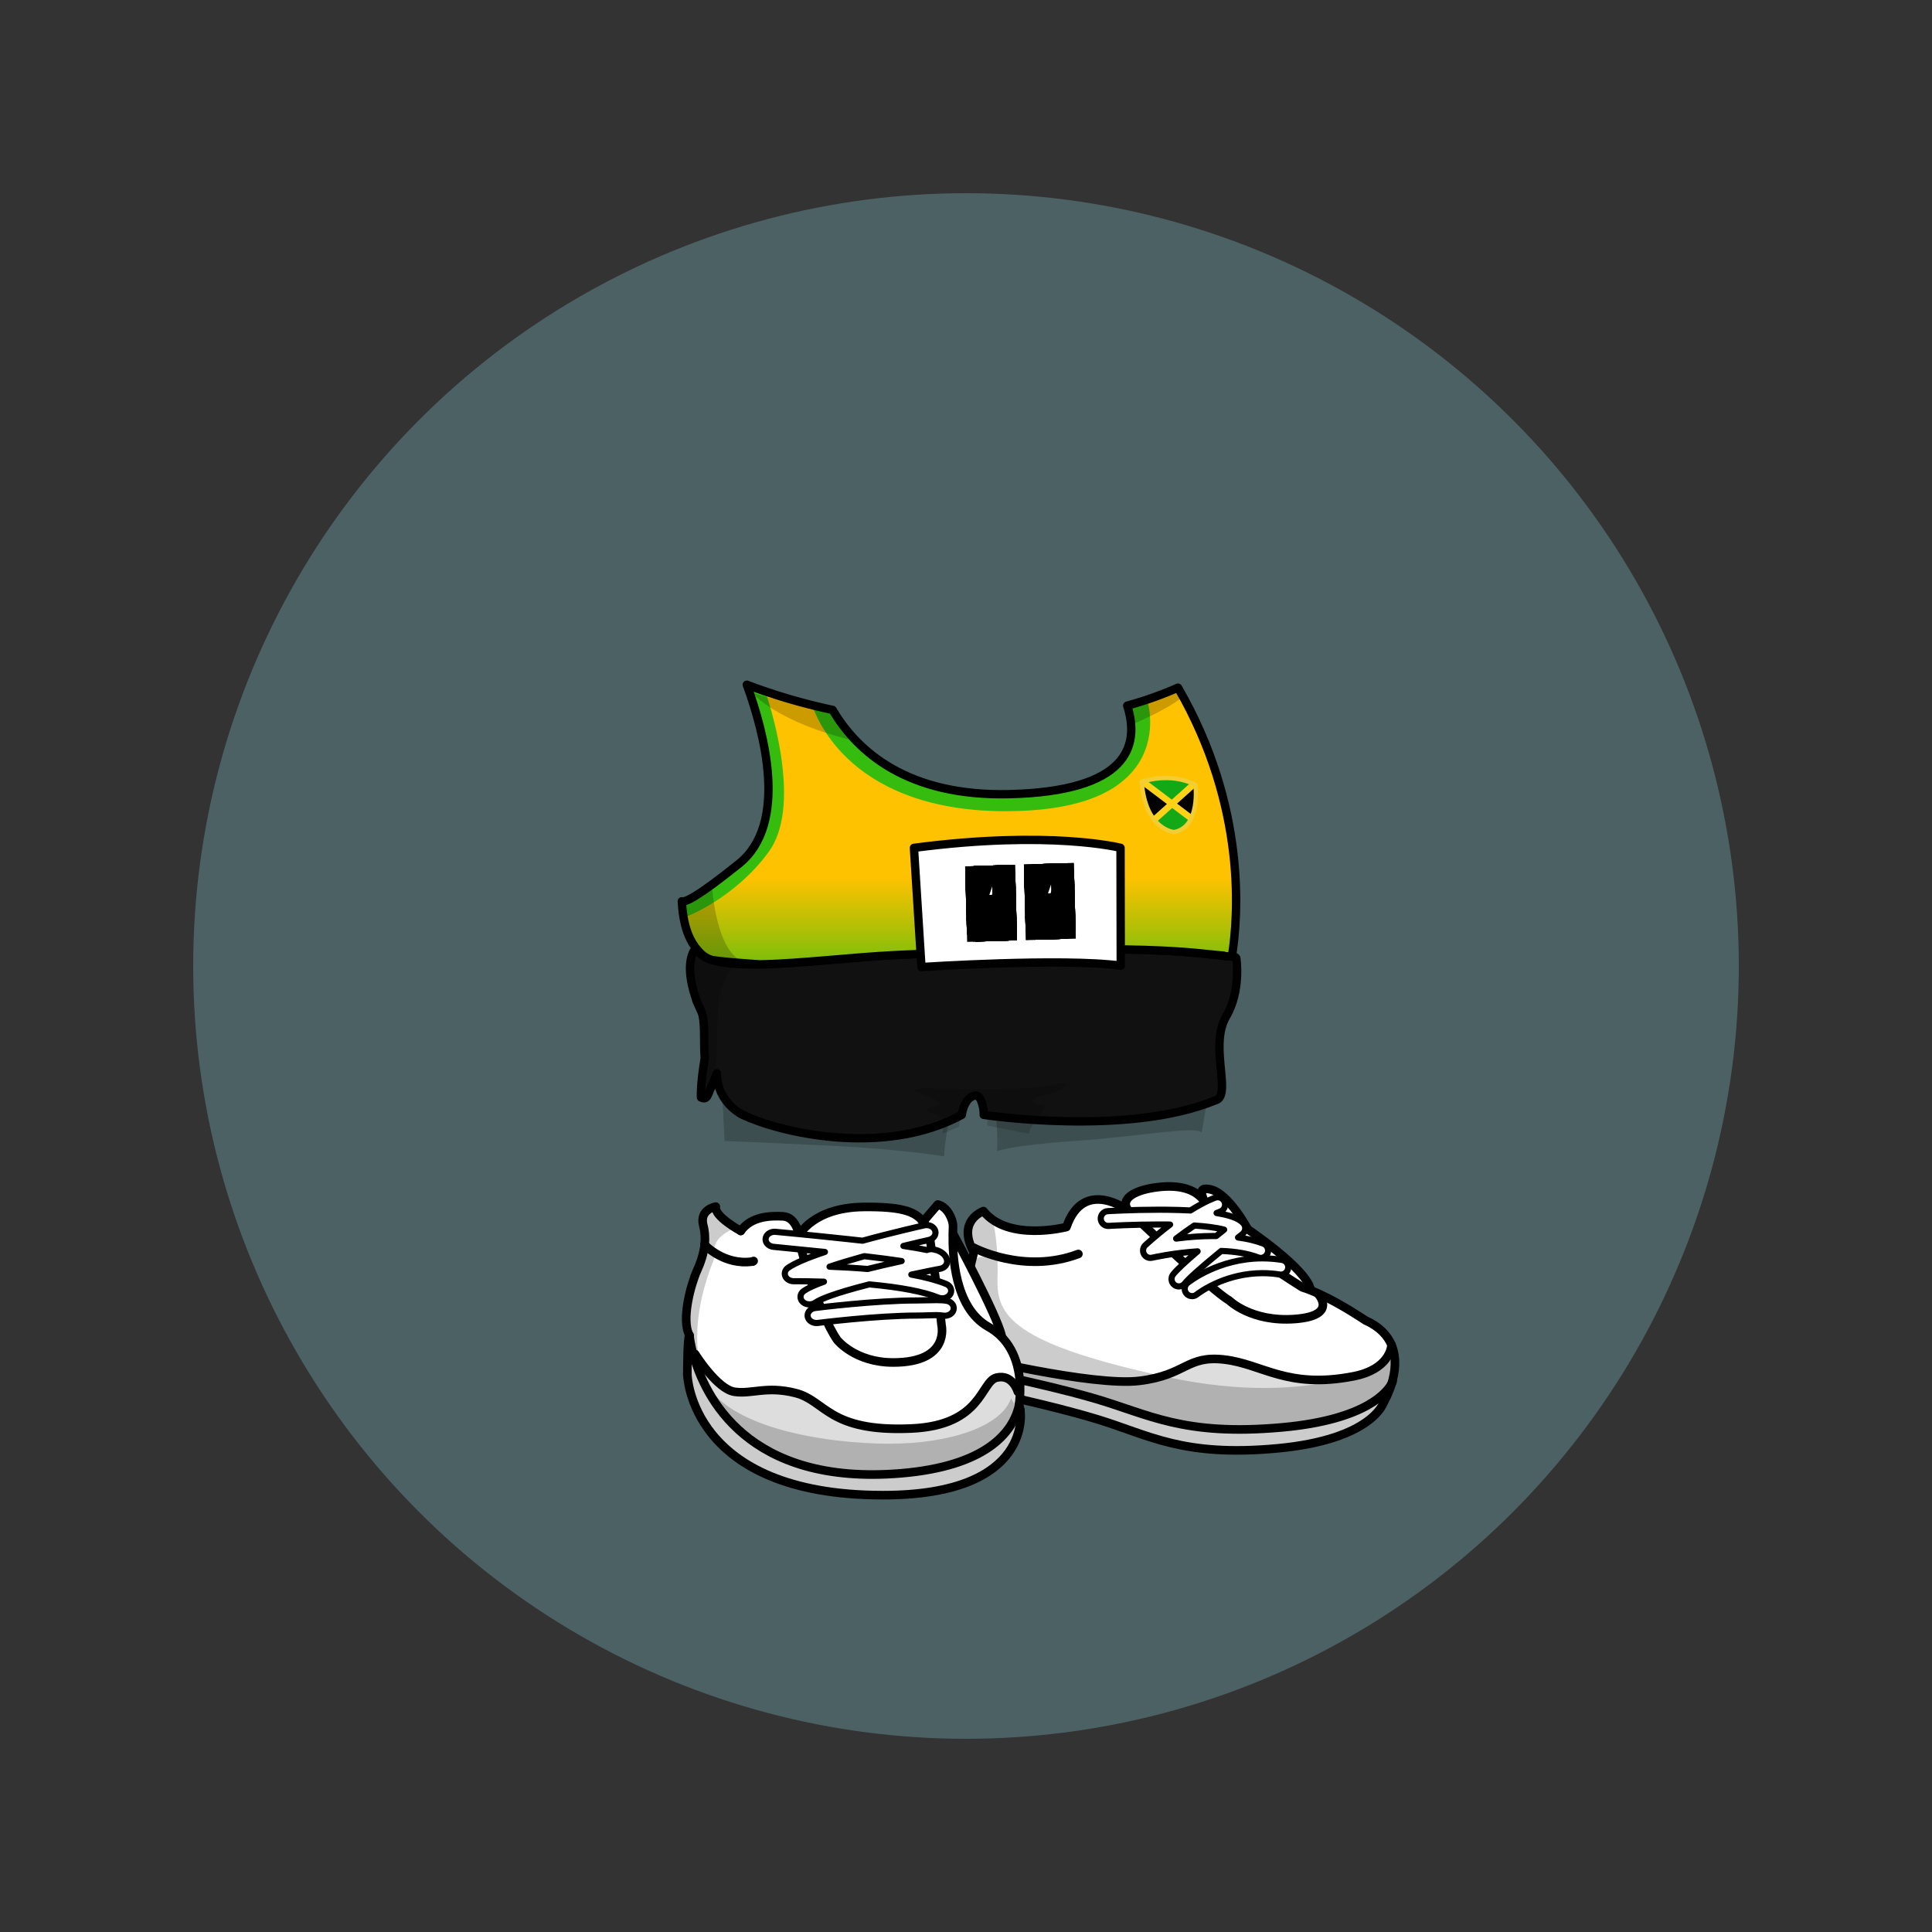 <?xml version="1.0" encoding="UTF-8"?>
<svg id="CLOTHING" xmlns="http://www.w3.org/2000/svg" xmlns:xlink="http://www.w3.org/1999/xlink" viewBox="0 0 3000 3000">
  <rect x="0" y="0" width="3000" height="3000" fill="#333333" stroke="none"/>
  <defs>
    <linearGradient id="linear-gradient" x1="1490.28" y1="1431.31" x2="1490.28" y2="1949.05" gradientTransform="translate(0 3000) scale(1 -1)" gradientUnits="userSpaceOnUse">
      <stop offset="0" stop-color="#35bc0f"/>
      <stop offset=".4" stop-color="#ffc200"/>
    </linearGradient>
    <clipPath id="clippath-1">
      <path d="m1772.85,1213.9s43.75-15.72,83.41,4.68c0,0,8.6,65.78-33.15,73.41,0,0-44.7-3.1-50.25-78.09h-.01Z" style="fill: none;"/>
    </clipPath>
  </defs>
  <g id="Running-Male-Jamaica">
    <circle cx="1500" cy="1500" r="1200" style="fill: #4c6164;"/>
    <g>
      <path d="m1121.57,1700.42s2.43,46.24,3.43,71.24c0,0,38.12,1.49,157,7s184,17,184,17l1-15s6-38,9-63l-354.43-17.24h0Z" style="isolation: isolate; opacity: .2;"/>
      <path d="m1547.05,1739.09s2.85,32.47.95,48.57c0,0,19-9,121-16s188-24,197-13l7.78-46.14s-71.67,51.99-322.73,24.56" style="isolation: isolate; opacity: .2;"/>
    </g>
    <g>
      <path d="m1904,1578.24c23.41-39.52,15.83-89.37,15.83-89.37.73-5.56-15.35-2.4-19.67-5-45.05-3.19-111.67-20.05-508.87-.89-91.69,4.43-207.06,21.2-268.15,11.69l.14-.98-.97-.16c-7.27-1.17-13.66-2.73-18.99-4.64l-1.15-.41-.14.99c-10.94-4.11-18.14-10.03-20.52-18.31,0,0-21.92,18.16-1.08,79.14.4,4.35,9.15,19.96,10.47,25.9,3.83,17.18,1.6,42.02,3.29,64.22l1.11-19.77c.87,6.65,1.93,13.18,3.18,19.47l-4.08,14.23.31-5.5-1.98-.22c-1.43,8.42-2.61,16.27-3.5,23.32-.02.09-.02.16-.02.22-2.53,22.42-1.73,31.71-1.7,32.09l.05.55.5.25c1.85.93,3.47,1.38,4.95,1.38,5.23,0,7.28-5.42,9.66-11.7.73-1.93,1.48-3.92,2.37-5.89,2.97-6.58,5.63-13.06,7.3-17.23,1.86,31.93,25.04,52.21,38.35,59.13l-.05.12.87.43c36.21,17.93,109.04,37.22,183.4,37.22h.02c60.93,0,114.44-12.27,159.06-36.47l.46-.25.06-.52c.02-.14,1.72-14.53,9.44-23.18l.96-1.07-.96-.38c2.55-2.61,5.69-4.63,9.57-5.49,3.94-.87,6.82,1.83,8.91,5.74l-1.07.04.66,1.38c3.46,7.19,4.49,17.83,4.49,17.85v5.86l.85.13c.66.1,67.31,10.12,148.97,10.12,87.66,0,158.88-11.06,211.67-32.88,10.05-2.88,11.33-15.17,10.17-32.73l-.07-1-1,.06c-2-28.48-9.8-69.26,6.91-97.48h-.01Z" style="fill: #111;"/>
      <g>
        <path d="m1523.76,1707.85c1.74.31,256.54,29.58,372.14-31.05l1.26-.08c1.11,16.73.05,29.03-9.5,31.72-137.16,56.72-360.16,22.72-360.16,22.72v-5s-1.01-10.84-4.59-18.28l.85-.03h0Z" style="fill: #111;"/>
        <path d="m1253.5,1739.16c84,9,190,2,249-32l.69.27c-8.02,8.98-9.69,23.73-9.69,23.73-123.05,66.74-286.95,26.27-341.56-.77l.05-.11c-15.58-7.67-39.18-30.42-38.77-63.65,0,0-4.08,10.67-9.1,21.8-4.53,10.02-5.62,20.73-15.62,15.73,0,0-.85-9.33,1.7-31.94,0-.04,0-.08.01-.12.82-6.48,1.95-14.19,3.5-23.31l-.82,14.45,6.61-23.08c-1.69-8.45-2.96-16.86-3.89-25.14l6.89-121.86.48-3.33c5.52,1.98,11.96,3.53,19.17,4.69l-.65,4.64s-7,33-3,101c3,33,9.13,37.15,12,54,8,47,39,76,123,85Z" style="fill: #111;"/>
      </g>
      <g id="shorts-outline">
        <path d="m1149.5,1729.16c.79.41,1.6.82,2.44,1.23,54.61,27.04,218.51,67.51,341.56.77,0,0,1.67-14.75,9.69-23.73,2.67-2.99,6.05-5.33,10.31-6.27s7.29,2.29,9.41,6.72c3.58,7.44,4.59,18.28,4.59,18.28v5s223,34,360.16-22.72c9.55-2.69,10.61-14.99,9.5-31.72-1.88-28.52-10.07-69.93,6.84-98.48,23.41-39.52,15.83-89.37,15.83-89.37.73-5.56-15.35-2.4-19.67-5-45.05-3.19-111.67-20.05-508.87-.89-92.18,4.45-208.31,21.38-269.14,11.54-7.21-1.16-13.65-2.71-19.17-4.69-11.48-4.12-19.03-10.15-21.48-18.67,0,0-21.92,18.16-1.08,79.14.4,4.35,9.15,19.96,10.47,25.9,3.83,17.18,1.6,42.02,3.29,64.22" style="fill: none; stroke: #000; stroke-linecap: round; stroke-linejoin: round; stroke-width: 13px;"/>
        <path d="m1156.5,1732.16c-1.4-.46-2.91-1.09-4.51-1.88-15.58-7.67-39.18-30.42-38.77-63.65,0,0-4.08,10.67-9.1,21.8" style="fill: none; stroke: #000; stroke-linecap: round; stroke-linejoin: round; stroke-width: 13px;"/>
        <path d="m1094.5,1642.16c-.04.24-.08.47-.12.71-.18,1.04-.35,2.07-.51,3.08-1.67,10.18-2.84,18.86-3.66,26.15-.01.04-.01.08-.01.12-2.55,22.61-1.7,31.94-1.7,31.94,10,5,11.09-5.71,15.62-15.73" style="fill: none; stroke: #000; stroke-linecap: round; stroke-linejoin: round; stroke-width: 13px;"/>
      </g>
    </g>
    <g>
      <path d="m1829.16,1067.8c107.46,185.58,93.48,356.91,83.73,417.52-4.68-.32-10.41-.05-12.73-1.45-45.05-3.19-111.67-20.05-508.87-.89-68.19,3.29-149.48,13.41-211.8,14.48-35.42-2.39-62.23-4.72-73.98-6.78-12.9-4.12-18.01-10.52-24.01-17.52,0,0-2-2-3-4-10.05-13.74-14.93-31.48-17.38-46.51,4.61-.27,80-31.04,130.88-100.99,54.27-74.61-2.48-238.79-6.05-248.89,24.7,8.5,50.57,16.18,77.64,22.85,5.94,18.56,59.92,162.95,300.41,162.04,266-1,216.42-165.9,216.42-165.9l-1.52-4.63c17.61-5.8,34.35-12.27,50.26-19.33Z" style="fill: url(#linear-gradient);"/>
      <g>
        <path d="m1561.74,1259.66c-54.97,0-104.45-7.68-147.08-22.83-34.81-12.37-65.28-29.78-90.56-51.74-44.79-38.91-59.85-80.85-62.42-88.86l-1.09-3.41,3.48.86c9.57,2.36,19.4,4.62,29.23,6.7l.86.18.45.76c21.81,37.03,51.35,66.73,87.81,88.28,46.81,27.67,104.94,41.7,172.76,41.7,4.06,0,8.19-.05,12.28-.15,90.84-2.19,149.36-20.8,173.94-55.3,14.86-20.87,17.24-47.62,7.07-79.5l-.63-1.99,2.01-.55c9.54-2.62,19.11-5.51,28.44-8.59l1.9-.63,2.14,6.53c.17.56,15.72,53.99-18.53,100.24-33.28,44.94-100.5,67.91-199.78,68.29h-2.28Z" style="fill: #35bc0f;"/>
        <path d="m1059.15,1422.97c-1.54-9.46-2.12-17.85-2.42-23.34l-.18-3.2,2.95,1.25c.1.04.33.11.78.11,5.06,0,22.97-7.56,85.97-58.19,33.27-26.74,48.22-71.4,44.45-132.75-3.23-52.56-19.69-106.73-32.94-142.92l-1.5-4.11,4.09,1.55c8.68,3.29,17.51,6.49,26.25,9.51l.91.31.32.91c1.71,4.83,16.91,48.7,24.81,100.62,10.34,68.03,3.94,118.54-19.03,150.11-26.84,36.9-60.13,62.31-83.33,77.13-26.27,16.78-46.28,24.51-49.05,24.68l-1.8.11-.29-1.78h.01Z" style="fill: #35bc0f;"/>
      </g>
      <path d="m1778.9,1087.13c-9.27,3.06-18.78,5.94-28.54,8.62,20.05,62.83.45,132.99-182.86,137.41-158.88,3.83-236.71-66.46-274.62-130.82-9.92-2.11-19.68-4.35-29.29-6.72-27.07-6.67-52.94-14.35-77.64-22.85-8.92-3.08-17.69-6.26-26.31-9.53,27.12,74.12,65.07,215.87-12.14,277.92-65.5,52.64-84.15,60.32-88.78,58.36.31,5.63.89,13.86,2.4,23.13,2.45,15.03,7.33,32.77,17.38,46.51,1,2,3,4,3,4,6,7,11.11,13.4,24.01,17.52,11.75,2.06,38.56,4.39,73.98,6.78,62.32-1.07,143.61-11.19,211.8-14.48,397.2-19.16,463.82-2.3,508.87.89,2.32,1.4,8.05,1.13,12.73,1.45,9.75-60.61,23.73-231.94-83.73-417.52-15.91,7.06-32.65,13.53-50.26,19.33h0Z" style="fill: none; stroke: #000; stroke-linecap: round; stroke-linejoin: round; stroke-width: 13px;"/>
    </g>
    <g>
      <path id="Shade" d="m1440,1689.66s140,8,203-7c24-4,10,11-18,17-30.56,6.55-23,14-7,16s-21,30-20,45l-65-13s3-48-13-48c-24.44,0-31,50-31,50l-26,11s5-22-4-27-35.87-9.41-3-17c26-6-75-26-16-27Z" style="isolation: isolate; opacity: .15;"/>
      <path d="m1105.58,1375.93s5.78,105.61,51.1,118.17c0,0-36.36-3.26-41.52,76.65-5.16,79.91,3.84,114.91-26.66,133.41,0,0,2.1-67.73,4.3-79.12,2.2-11.38-9.33-68.47-17.57-89.42-8.24-20.96-7.96-40.24-1.6-51.1s-.14-20.79-6.39-38.32c-6.25-17.53-9.58-36.73-9.58-36.73l47.91-33.53h0Z" style="isolation: isolate; opacity: .2;"/>
      <path d="m1166.26,1074.12s38.02,47.76,162.88,76.65c-2.14-6.11-37.38-36.75-36.26-48.43,0,0-105.37-16.75-126.62-28.22Z" style="isolation: isolate; opacity: .2;"/>
      <path d="m1750.36,1095.75s8.83,18.04,6.74,29.47c0,0,50.78-20.67,79.84-43.12l-7.78-14.31s-58.44,24.04-78.8,27.95h0Z" style="isolation: isolate; opacity: .2;"/>
    </g>
    <path d="m1419.17,1316.55l11.67,185.08s218.92-14.41,309.46-2.14l-.34-182.98s-108.83-27.82-320.78.05h-.01Z" style="fill: #fff; stroke: #000; stroke-linecap: round; stroke-linejoin: round; stroke-width: 13px;"/>
    <g>
      <g>
        <path d="m1654.03,1340.46l13.69,12.49,2.41,91.41-13.01,13.33-50.89,1.59-13.52-12.34-2.45-91.68,12.89-13.2,50.89-1.59h-.01Zm-14.91,25.43l-19.58.61,1.77,67.34,19.58-.61-1.77-67.34Z"/>
        <path d="m1628.54,1433.62l7.22-.23.66,24.94-43.41,1.36-.66-24.94,7.21-.23-1.77-67.34-7.21.23-.66-24.94,36.17-1.13,2.45,92.28h0Z"/>
        <path d="m1590.91,1380.01l-.65-24.64,13.01-13.33,50.89-1.59,13.56,12.38,1.2,45.53-12.89,13.17-30.76.96-4.46,3.65.47,17.69,19.62-.61-.33-12.61,28.92-.9.99,37.55-77.45,2.42-1.54-58.32,12.89-13.18,30.76-.96,4.46-3.65-.37-14.2-4.59-3.36-10.68.33-4.36,3.64.24,9.11-28.92.9v.02Z"/>
        <path d="m1668.75,1392.27l-6.44,6.59,6.78,6.17,1.04,39.44-12.89,13.2-50.88,1.59-13.69-12.49-.65-24.64,28.92-.9.24,9.11,4.54,3.36,10.68-.33,4.4-3.64-.37-14.19-4.65-3.37-15.06.47-.66-24.94,15.06-.47,4.46-3.65-.37-14.2-4.59-3.36-10.68.33-4.36,3.64.24,9.11-28.92.9-.65-24.64,13.01-13.33,50.89-1.59,13.56,12.38,1.04,39.44h0Z"/>
        <path d="m1669.57,1423.59l-7.22.23.23,8.73,7.22-.23.66,24.94-43.41,1.36-.66-24.94,7.22-.23-.23-8.73-41.26,1.29-.66-24.94,21.04-59.32,47.65-1.49,1.55,58.61,7.22-.23.66,24.94h-.01Zm-36.85-23.81l-.69-26.3-9.18,26.61,9.87-.31h0Z"/>
        <path d="m1620.94,1421.24l.24,9.11,4.54,3.36,10.68-.33,4.4-3.64-.37-14.19-4.65-3.37-43.98,1.38-1.87-71.08,77.45-2.42.99,37.55-28.92.9-.33-12.61-19.62.61.56,21.2,35.31-1.1,13.56,12.35,1.2,45.53-12.89,13.2-50.88,1.59-13.69-12.49-.65-24.64,28.92-.9h0Z"/>
        <path d="m1668.36,1377.59l-28.92.9-.24-9.11-4.54-3.36-10.68.33-4.4,3.64.47,17.7,35.19-1.1,13.69,12.49,1.19,45.27-13.01,13.33-50.89,1.59-13.56-12.38-2.41-91.65,12.89-13.2,50.89-1.59,13.69,12.49.65,24.64h0Zm-47.65,35.05l.47,17.71,4.58,3.36,10.68-.33,4.36-3.64-.37-14.21-4.54-3.36-15.17.47h0Z"/>
        <path d="m1668.03,1364.98l-25.03,68.18,8.99-.28.66,24.94-50.64,1.58-.66-24.94,12.66-.4,25.05-68.18-19.58.61.33,12.61-28.92.9-.99-37.55,77.46-2.42.66,24.94h.01Z"/>
        <path d="m1667.71,1352.83l1.04,39.45-6.44,6.59,6.78,6.17,1.04,39.32-12.88,13.32-50.88,1.59-13.69-12.49-1.04-39.32,6.44-6.59-6.78-6.17-1.04-39.44,13.01-13.21,50.89-1.59,13.56,12.38h-.01Zm-28.13,30.75l-.37-14.2-4.58-3.36-10.63.33-4.4,3.64.37,14.2,4.65,3.36,10.51-.33,4.46-3.65h-.01Zm1.22,46.15l-.37-14.19-4.65-3.37-10.51.33-4.46,3.65.37,14.19,4.58,3.36,10.63-.33,4.4-3.64h.01Z"/>
        <path d="m1620.94,1421.24l.24,9.11,4.54,3.36,10.68-.33,4.4-3.64-.47-17.7-35.19,1.1-13.69-12.49-1.19-45.27,13.01-13.33,50.89-1.59,13.56,12.38,2.41,91.65-12.89,13.2-50.89,1.59-13.69-12.49-.65-24.64,28.92-.9h0Zm18.73-34.15l-.47-17.71-4.58-3.36-10.68.33-4.36,3.64.37,14.21,4.54,3.36,15.17-.47h0Z"/>
      </g>
      <g>
        <path d="m1529.69,1424.09l.24,9.11,4.54,3.36,10.68-.33,4.4-3.64-.47-17.7-35.19,1.1-13.69-12.49-1.19-45.27,13.01-13.33,50.89-1.59,13.56,12.38,2.41,91.65-12.89,13.2-50.89,1.59-13.69-12.49-.65-24.64,28.92-.9h0Zm18.73-34.15l-.47-17.71-4.58-3.36-10.68.33-4.36,3.64.37,14.21,4.54,3.36,15.17-.47h0Z"/>
        <path d="m1576.47,1355.69l1.04,39.45-6.44,6.59,6.78,6.17,1.04,39.32-12.88,13.32-50.88,1.59-13.69-12.49-1.04-39.32,6.44-6.59-6.78-6.17-1.04-39.44,13.01-13.21,50.89-1.59,13.56,12.38h-.01Zm-28.13,30.75l-.37-14.2-4.58-3.36-10.63.33-4.4,3.64.37,14.2,4.65,3.36,10.51-.33,4.46-3.65h-.01Zm1.22,46.15l-.37-14.19-4.65-3.37-10.51.33-4.46,3.65.37,14.19,4.58,3.36,10.63-.33,4.4-3.64h.01Z"/>
        <path d="m1576.79,1367.84l-25.03,68.18,8.99-.28.66,24.94-50.64,1.58-.66-24.94,12.67-.4,25.05-68.18-19.58.61.33,12.61-28.92.9-.99-37.55,77.46-2.42.66,24.94h0Z"/>
        <path d="m1577.12,1380.44l-28.92.9-.24-9.11-4.54-3.36-10.68.33-4.4,3.64.47,17.7,35.19-1.1,13.69,12.49,1.19,45.27-13.01,13.33-50.89,1.59-13.56-12.38-2.41-91.65,12.89-13.2,50.89-1.59,13.69,12.49.65,24.64h0Zm-47.65,35.05l.47,17.71,4.58,3.36,10.68-.33,4.36-3.64-.37-14.21-4.54-3.36-15.17.47h0Z"/>
        <path d="m1529.69,1424.09l.24,9.11,4.54,3.36,10.68-.33,4.4-3.64-.37-14.19-4.65-3.37-43.98,1.38-1.87-71.08,77.45-2.42.99,37.55-28.92.9-.33-12.61-19.62.61.56,21.2,35.31-1.1,13.56,12.35,1.2,45.53-12.89,13.2-50.88,1.59-13.69-12.49-.65-24.64,28.92-.9h0Z"/>
        <path d="m1578.33,1426.45l-7.22.23.23,8.73,7.22-.23.66,24.94-43.41,1.36-.66-24.94,7.22-.23-.23-8.73-41.26,1.29-.66-24.94,21.04-59.32,47.65-1.49,1.55,58.61,7.22-.23.66,24.94h-.01Zm-36.85-23.81l-.69-26.3-9.18,26.61,9.87-.31h0Z"/>
        <path d="m1577.51,1395.13l-6.44,6.59,6.78,6.17,1.04,39.44-12.89,13.2-50.88,1.59-13.69-12.49-.65-24.64,28.92-.9.24,9.11,4.54,3.36,10.68-.33,4.4-3.64-.37-14.19-4.65-3.37-15.06.47-.66-24.94,15.06-.47,4.46-3.65-.37-14.2-4.59-3.36-10.68.33-4.36,3.64.24,9.11-28.92.9-.65-24.64,13.01-13.33,50.89-1.59,13.56,12.38,1.04,39.44h0Z"/>
        <path d="m1499.67,1382.87l-.65-24.64,13.01-13.33,50.89-1.59,13.56,12.38,1.2,45.53-12.89,13.18-30.76.96-4.46,3.65.47,17.69,19.62-.61-.33-12.61,28.92-.9.99,37.55-77.45,2.42-1.54-58.32,12.89-13.18,30.76-.96,4.46-3.65-.37-14.2-4.59-3.36-10.68.33-4.36,3.64.24,9.11-28.92.9h-.01Z"/>
        <path d="m1571.24,1435.41l7.22-.23.66,24.94-43.41,1.36-.66-24.94,7.21-.23-1.77-67.34-7.21.23-.66-24.94,36.17-1.13,2.45,92.28h0Z"/>
        <path d="m1562.78,1343.31l13.69,12.49,2.41,91.41-13.01,13.33-50.89,1.59-13.52-12.34-2.45-91.68,12.89-13.2,50.89-1.59h-.01Zm-14.91,25.43l-19.57.61,1.77,67.34,19.57-.61-1.77-67.34Z"/>
      </g>
    </g>
    <g>
      <g style="clip-path: url(#clippath-1);">
        <g>
          <polygon points="1872.53 1290.27 1774.66 1290.27 1767.06 1203.18 1864.93 1203.18 1872.53 1290.27" style="fill: #13a816;"/>
          <g>
            <g>
              <polygon points="1876.65 1197.22 1886.65 1298.62 1819.85 1248.12 1876.65 1197.22"/>
              <polygon points="1819.85 1248.12 1768.84 1293.82 1762.3 1204.63 1819.85 1248.12"/>
            </g>
            <g>
              <polygon points="1819.85 1248.12 1886.65 1298.62 1876.65 1197.22 1819.85 1248.12" style="fill: none; stroke: #ffd217; stroke-miterlimit: 10; stroke-width: 10px;"/>
              <polygon points="1819.85 1248.12 1768.84 1293.82 1762.3 1204.63 1819.85 1248.12" style="fill: none; stroke: #ffd217; stroke-miterlimit: 10; stroke-width: 10px;"/>
            </g>
          </g>
        </g>
      </g>
      <path d="m1772.85,1213.9s43.75-15.72,83.41,4.68c0,0,8.6,65.78-33.15,73.41,0,0-44.7-3.1-50.25-78.09h-.01Z" style="fill: none; stroke: #f2cd33; stroke-linecap: round; stroke-linejoin: round; stroke-width: 6.68px;"/>
    </g>
    <g id="clothing-shoes">
      <g>
        <g>
          <g>
            <g>
              <path d="m2035.26,2003.14l-.15.37c-4.39-1.73-8.69-3.26-12.83-4.51,0,0-99.12-62.33-117.17-83.1-18.06-20.77-20.22-34.68-34.87-51.06-.37-.41-.73-.82-1.1-1.22-2.27-8.37-9.4-20.81,9.83-16.86,29.11,5.98,58.64,62.15,58.64,62.15,0,0,92.4,61.97,97.65,94.23h0Z" style="fill: #fff;"/>
              <path d="m2160.73,2088.39c-.27,4.46-4.09,38.06-59.23,48.77-103,20-141-19-200-26s-59,24-132,33-269-39-269-39l-3.03.52c-3.91-17.77-5.65-35.24-5.53-49.97.27-33.51,20.28-111.08,20.28-111.08-27.53-49.57,14.87-64.03,14.87-64.03,38.46,48.19,128.88,24.73,128.88,24.73,26.59-77.73,95.84-25.84,95.84-25.84,0,0,129.59,124.71,156.69,139.67,0,0,34,34,102,29s36.42-38.67,36.42-38.67l.36-.8c35.76,16.26,72.76,41.5,72.76,41.5,22.1,9.84,34.46,23.48,40.69,38.2h0Z" style="fill: #fff;"/>
            </g>
            <path d="m2160.73,2088.39c8.55,20.21,5.54,42.46.37,59.73-6.11,11.87-37.59,56.36-170.52,68.34-153.84,13.88-206.85-20.56-292.09-45.24-.68-.2-1.37-.4-2.06-.59-82.52-23.74-187.59-43.64-193.55-44.76-2.13-6.68-3.92-13.46-5.41-20.19l3.03-.52s196,48,269,39,73-40,132-33,97,46,200,26c55.14-10.71,58.96-44.31,59.23-48.77Z" style="fill: #ddd;"/>
            <path d="m2161.1,2148.12c-5.23,17.45-12.7,29.81-12.7,29.81,0,0-17.2,57.39-164.98,71.1-147.78,13.72-198.75-20.75-280.66-45.53-75.25-22.76-171.09-42.18-186.18-45.18-5.58-10.12-10.12-21.14-13.7-32.45,5.96,1.12,111.03,21.02,193.55,44.76.69.19,1.38.39,2.06.59,85.24,24.68,138.25,59.12,292.09,45.24,132.93-11.98,164.41-56.47,170.52-68.34h0Z" style="fill: #fff;"/>
            <path d="m1869.14,1863.62c.37.4.73.81,1.1,1.22,14.65,16.38,16.81,30.29,34.87,51.06,18.05,20.77,117.17,83.1,117.17,83.1,4.14,1.25,8.44,2.78,12.83,4.51,4,1.58,8.08,3.32,12.17,5.18l-.36.8s31.58,33.67-36.42,38.67-102-29-102-29c-27.1-14.96-156.69-139.67-156.69-139.67-13.61-18.65,10.9-31.86,45.88-36.08,30.81-3.72,53.38,1.9,67.13,15.69,1.49,1.47,2.92,2.98,4.32,4.52Z" style="fill: #fff;"/>
          </g>
          <g>
            <path d="m2148.4,2177.93s7.47-12.36,12.7-29.81c5.17-17.27,8.18-39.52-.37-59.73-6.23-14.72-18.59-28.36-40.69-38.2,0,0-37-25.24-72.76-41.5-4.09-1.86-8.17-3.6-12.17-5.18-4.39-1.73-8.69-3.26-12.83-4.51,0,0-99.12-62.33-117.17-83.1-18.06-20.77-20.22-34.68-34.87-51.06-.37-.41-.73-.82-1.1-1.22-1.4-1.54-2.83-3.05-4.32-4.52-13.75-13.79-36.32-19.41-67.13-15.69-34.98,4.22-59.49,17.43-45.88,36.08,0,0-69.25-51.89-95.84,25.84,0,0-90.42,23.46-128.88-24.73,0,0-42.4,14.46-14.87,64.03,0,0-20.01,77.57-20.28,111.08-.12,14.73,1.62,32.2,5.53,49.97,1.49,6.73,3.28,13.51,5.41,20.19,3.58,11.31,8.12,22.33,13.7,32.45" style="fill: none; stroke: #000; stroke-linecap: round; stroke-linejoin: round; stroke-width: 13.37px;"/>
            <path d="m1869.5,1865.16c-.1-.49-.22-1.01-.36-1.54-2.27-8.37-9.4-20.81,9.83-16.86,29.11,5.98,58.64,62.15,58.64,62.15,0,0,92.4,61.97,97.65,94.23" style="fill: none; stroke: #000; stroke-linecap: round; stroke-linejoin: round; stroke-width: 13.37px;"/>
            <path d="m1514.54,2157.91s.7.14,2.04.41c15.09,3,110.93,22.42,186.18,45.18,81.91,24.78,132.88,59.25,280.66,45.53,147.78-13.71,164.98-71.1,164.98-71.1" style="fill: none; stroke: #000; stroke-linecap: round; stroke-linejoin: round; stroke-width: 13.37px;"/>
            <path d="m1502.61,2125.82s.09.02.27.05c5.96,1.12,111.03,21.02,193.55,44.76.69.19,1.38.39,2.06.59,85.24,24.68,138.25,59.12,292.09,45.24,132.93-11.98,164.41-56.47,170.52-68.34.96-1.87,1.29-2.93,1.29-2.93" style="fill: none; stroke: #000; stroke-linecap: round; stroke-linejoin: round; stroke-width: 13.37px;"/>
            <path d="m1751.81,1879.49s129.59,124.71,156.69,139.67c0,0,34,34,102,29s36.42-38.67,36.42-38.67" style="fill: none; stroke: #000; stroke-linecap: round; stroke-linejoin: round; stroke-width: 13.37px;"/>
            <path d="m1511.5,1937.16s78,42,163,10" style="fill: none; stroke: #000; stroke-linecap: round; stroke-linejoin: round; stroke-width: 13.37px;"/>
            <path d="m1500.5,2105.16s196,48,269,39,73-40,132-33,97,46,200,26c55.14-10.71,58.96-44.31,59.23-48.77.02-.32.02-.49.02-.49" style="fill: none; stroke: #000; stroke-linecap: round; stroke-linejoin: round; stroke-width: 13.37px;"/>
          </g>
        </g>
        <g>
          <path d="m1830.57,1997.56c-2.56,0-4.99-.84-7.02-2.42-4.98-3.88-5.88-11.1-2.01-16.1,5.43-6.99,18.25-19.07,38.13-35.94-38.76,2.54-70.35,9.81-70.68,9.88-.85.2-1.72.3-2.59.3-4.28,0-8.17-2.36-10.15-6.17-2.41-4.64-1.39-10.33,2.49-13.83,12.86-11.6,25.69-22.27,38.2-31.77-1.47-.02-2.95-.04-4.45-.06-4.11-.05-8.38-.07-12.7-.07-40.75,0-76.89,2.12-78.41,2.21-.25.01-.49.02-.72.02-6.03,0-11.04-4.74-11.41-10.78-.19-3.06.83-6.01,2.86-8.3s4.82-3.66,7.88-3.84c.36-.02,37.2-2.25,79.69-2.25,4.41,0,8.77.02,12.97.07,12.95.15,24.99.52,35.82,1.11,23.73-14.85,37.4-19.5,38.89-19.99,1.15-.37,2.34-.56,3.53-.56,4.98,0,9.35,3.19,10.89,7.93,1.94,6-1.35,12.48-7.33,14.44-.1.03-1.95.67-5.33,2.16,28.1,4.49,37.11,11.15,41.45,15.89,2.16,2.36,3.24,5.54,2.97,8.73s-1.87,6.14-4.4,8.1c-1.95,1.52-4.22,3.29-6.73,5.26,14.79,1.95,28.02,5.15,39.37,9.51,5.89,2.26,8.85,8.91,6.59,14.82-1.69,4.41-5.98,7.37-10.69,7.37-1.4,0-2.78-.26-4.09-.76-15.2-5.84-34.46-9.23-57.23-10.07-30.56,24.89-50.7,42.87-56.75,50.67-2.18,2.81-5.48,4.43-9.04,4.43h0Zm23.99-94.57c-9.16,6.01-18.65,12.81-28.26,20.28,20.34-2.65,39.81-4,57.96-4,1.42,0,2.85,0,4.28.03,4.08-3.29,8.22-6.6,12.33-9.87-5.8-1.58-13.06-2.94-21.64-4.08-7.24-.96-15.53-1.75-24.66-2.36h0Z" style="fill: #fff; stroke: #000; stroke-linecap: round; stroke-linejoin: round; stroke-width: 9.55px;"/>
          <path d="m1851.06,2012.67c-3.48,0-6.73-1.55-8.91-4.26-3.96-4.91-3.2-12.14,1.68-16.11,1.93-1.57,47.94-38.34,116.3-38.34,10.17,0,20.47.82,30.61,2.45,3.02.48,5.67,2.12,7.46,4.6,1.79,2.48,2.51,5.51,2.03,8.54-.89,5.6-5.64,9.66-11.28,9.66h0c-.61,0-1.23-.05-1.84-.15-8.73-1.4-17.65-2.11-26.51-2.11-27.97,0-51.31,7.08-65.96,13.02-22.63,9.18-36.28,20.05-36.42,20.16-2.03,1.64-4.58,2.54-7.18,2.54h.02Z" style="fill: #fff; stroke: #000; stroke-linecap: round; stroke-linejoin: round; stroke-width: 9.55px;"/>
        </g>
        <path d="m1542.41,1899.87s-14.54-24.29-27.47-11.34c-12.93,12.96-17.78,53.45,12.93,63.16,0,0-25.85-4.86-24.24,43.73,0,0,27.47,74.5,46.86,100.42,19.39,25.91,16.78,76.13,16.78,76.13,0,0,101.8,17.82,171.29,43.73,69.48,25.91,197.14,59.93,308.64,22.67,111.5-37.25,106.65-64.78,106.65-64.78,0,0-5.46,6.47,2.62-9.73s11.31-40.49,9.7-55.07c0,0-116.35,80.98-355.5,29.15-239.16-51.83-263.4-95.56-261.78-152.24,1.62-56.69-6.46-85.84-6.46-85.84h-.02Z" style="isolation: isolate; opacity: .2;"/>
      </g>
      <g>
        <g>
          <g>
            <g>
              <path d="m1094.13,1932.98c1.08-9.84.61-19.93-2.06-30.22-6.47-24.84,19.39-29.15,19.39-29.15-3.23,15.12,38.79,37.79,38.79,37.79,16.16-22.67,45.24-23.75,65.71-22.67s24.78,29.36,24.78,29.36c-2.16,11.02,30.18,120.46,59.26,162.57,0,0,27.48,35,87,35,89,0,75-58,75-58-1-15-19.81-147.6-19.81-147.6-3.61-5.95-6.92-11.28-11.19-15.88l4.72-.05,20.47-23.76c15.08,3.24,23.7,23.76,23.7,33.47,0,1.62-.24,6.02-.35,12.41-.52,32.13,2.28,114.43,55.29,144.15,7.24,4.06,13.45,8.77,18.76,13.92,27.05,26.22,30.96,63.96,30.43,86.92l-3.52-.08s-8-28-33-22-22,74-132,79c-129.11,5.87-133-43-180-55-45.17-11.53-68,2-95-2s-61.16-58.58-61.16-58.58l-2.82.77c-4.98-18.15-6-29.99-6-29.99-12.92-23.75,2.16-78.82,11.85-100.42,5.69-12.65,10.26-26.05,11.76-39.96Z" style="fill: #fff;"/>
              <path d="m1555.3,2074.17l-1.71.15c-5.31-5.15-11.52-9.86-18.76-13.92-53.01-29.72-55.81-112.02-55.29-144.15h.62c1.62,2.36,68.68,127.29,75.14,157.92Z" style="fill: #fff;"/>
            </g>
            <path d="m1584.44,2189.96h-.05s21.61,131.7-213.31,131.74c-300.61.05-303.79-187.88-303.79-187.88,0,0,0-57.22,3.23-60.46,0,0,1.02,11.84,6,29.99,17.42,63.63,83.33,204.78,323.48,184.31,129-11,172.79-61.82,182.43-105.71.36,1.16,1.17,3.95,2.01,8.01h0Z" style="fill: #fff;"/>
            <path d="m1580.5,2161.16l3.52.08c-.27,12.11-1.79,20.1-1.79,20.1,0,0,.07.21.2.61-9.64,43.89-53.43,94.71-182.43,105.71-240.15,20.47-306.06-120.68-323.48-184.31l2.82-.77s34.16,54.58,61.16,58.58,49.83-9.53,95,2c47,12,50.89,60.87,180,55,110-5,107-73,132-79s33,22,33,22h0Z" style="fill: #ddd;"/>
            <path d="m1387,2116.66c-59.32,0-87.51-35.03-87.79-35.38-28.65-41.48-61.8-151.41-59.45-163.38l.03-.13.06-.12c.23-.45,5.71-11.13,21.01-22.03,14.05-10.01,39.39-22.04,80.32-22.46,2.21-.02,4.37-.04,6.47-.04,54.36,0,72.47,7.8,84.08,20.39,4.22,4.55,7.48,9.73,11.31,16.04l.11.17.03.2c.19,1.32,18.76,132.33,19.81,147.59.37,1.59,4.24,19.99-8.41,36.06-12.06,15.32-34.8,23.09-67.58,23.09h0Z" style="fill: #fff;"/>
          </g>
          <g>
            <line x1="1584.44" y1="2189.96" x2="1584.39" y2="2189.97" style="fill: none; stroke: #000; stroke-linecap: round; stroke-linejoin: round; stroke-width: 13.37px;"/>
            <line x1="1435.72" y1="1894.13" x2="1431" y2="1894.18" style="fill: none; stroke: #000; stroke-linecap: round; stroke-linejoin: round; stroke-width: 13.37px;"/>
            <line x1="1094.13" y1="1932.98" x2="1094.23" y2="1932.99" style="fill: none; stroke: #000; stroke-linecap: round; stroke-linejoin: round; stroke-width: 13.37px;"/>
            <line x1="1170.2" y1="1958.08" x2="1168.56" y2="1958.91" style="fill: none; stroke: #000; stroke-linecap: round; stroke-linejoin: round; stroke-width: 13.37px;"/>
            <path d="m1240.74,1918.09s21.71-43.12,100.45-43.94c57.54-.61,77.58,6.77,89.81,20.03" style="fill: none; stroke: #000; stroke-linecap: round; stroke-linejoin: round; stroke-width: 13.37px;"/>
            <path d="m1431,1894.18c4.27,4.6,7.58,9.93,11.19,15.88,0,0,18.81,132.6,19.81,147.6,0,0,14,58-75,58-59.52,0-87-35-87-35-29.08-42.11-61.42-151.55-59.26-162.57" style="fill: none; stroke: #000; stroke-linecap: round; stroke-linejoin: round; stroke-width: 13.37px;"/>
            <path d="m1582.43,2181.95c.36,1.16,1.17,3.95,2.01,8.01" style="fill: none; stroke: #000; stroke-linecap: round; stroke-linejoin: round; stroke-width: 13.37px;"/>
            <path d="m1070.52,2073.36c-3.23,3.24-3.23,60.46-3.23,60.46" style="fill: none; stroke: #000; stroke-linecap: round; stroke-linejoin: round; stroke-width: 13.37px;"/>
            <path d="m1094.13,1932.98c-1.5,13.91-6.07,27.31-11.76,39.96-9.69,21.6-24.77,76.67-11.85,100.42" style="fill: none; stroke: #000; stroke-linecap: round; stroke-linejoin: round; stroke-width: 13.37px;"/>
            <path d="m1582.43,2181.95c-.13-.4-.2-.61-.2-.61,0,0,1.52-7.99,1.79-20.1.53-22.96-3.38-60.7-30.43-86.92-5.31-5.15-11.52-9.86-18.76-13.92-53.01-29.72-55.81-112.02-55.29-144.15.11-6.39.35-10.79.35-12.41,0-9.71-8.62-30.23-23.7-33.47l-20.47,23.76" style="fill: none; stroke: #000; stroke-linecap: round; stroke-linejoin: round; stroke-width: 13.37px;"/>
            <path d="m1150.25,1911.4c16.16-22.67,45.24-23.75,65.71-22.67s24.78,29.36,24.78,29.36" style="fill: none; stroke: #000; stroke-linecap: round; stroke-linejoin: round; stroke-width: 13.37px;"/>
            <path d="m1094.13,1932.98c1.08-9.84.61-19.93-2.06-30.22-6.47-24.84,19.39-29.15,19.39-29.15-3.23,15.12,38.79,37.79,38.79,37.79" style="fill: none; stroke: #000; stroke-linecap: round; stroke-linejoin: round; stroke-width: 13.37px;"/>
            <path d="m1584.39,2169.45c-.38,4.04-1.02,8.21-1.96,12.5" style="fill: none; stroke: #000; stroke-linecap: round; stroke-linejoin: round; stroke-width: .48px;"/>
            <path d="m1582.43,2181.95c-9.64,43.89-53.43,94.71-182.43,105.71-240.15,20.47-306.06-120.68-323.48-184.31-4.98-18.15-6-29.99-6-29.99" style="fill: none; stroke: #000; stroke-linecap: round; stroke-linejoin: round; stroke-width: 13.37px;"/>
            <path d="m1067.29,2133.82s3.18,187.93,303.79,187.88c234.92-.04,213.31-131.73,213.31-131.73" style="fill: none; stroke: #000; stroke-linecap: round; stroke-linejoin: round; stroke-width: 13.37px;"/>
            <path d="m1168.56,1958.91c-44.17,6.48-74.33-25.92-74.33-25.92" style="fill: none; stroke: #000; stroke-linecap: round; stroke-linejoin: round; stroke-width: 13.37px;"/>
            <path d="m1480.16,1916.26c1.62,2.35,68.68,127.28,75.14,157.91" style="fill: none; stroke: #000; stroke-linecap: round; stroke-linejoin: round; stroke-width: 13.37px;"/>
            <path d="m1079.34,2102.58s34.16,54.58,61.16,58.58,49.83-9.53,95,2c47,12,50.89,60.87,180,55,110-5,107-73,132-79s33,22,33,22" style="fill: none; stroke: #000; stroke-linecap: round; stroke-linejoin: round; stroke-width: 13.37px;"/>
          </g>
        </g>
        <g>
          <path d="m1256.95,2025.48c-3.7,0-7.17-1.18-9.77-3.32-2.83-2.33-4.3-5.47-4.16-8.86.15-3.41,2.01-6.58,5.1-8.7,6.5-4.44,17.01-9.27,31.34-14.4-19.97-.64-35.44-.73-42.02-.73-2.9,0-4.54.01-4.69.02h-.21c-5.46,0-10.42-2.68-12.65-6.82-2.61-4.85-1.08-10.59,3.71-13.95,10.09-7.08,29.35-15.37,57.34-24.68-45.3-4.59-78.92-7.87-79.55-7.92-4.24-.34-8-2.24-10.31-5.21-1.8-2.32-2.57-5.13-2.17-7.91.84-5.88,6.78-10.31,13.81-10.31.45,0,.91.02,1.37.06,1.82.15,52.83,4.93,113.5,11.42,7.45.8,14.77,1.6,21.77,2.4,48.44-13.3,93.8-23.44,95.71-23.87,1.18-.27,2.41-.4,3.64-.4,6,0,11.31,3.19,13.2,7.95,1.11,2.79.96,5.82-.42,8.51-1.68,3.29-5.02,5.71-9.15,6.63-5.93,1.32-20.14,4.55-39.53,9.32,14.61,2.18,26.79,4.29,36.35,6.31,2.01-.89,4.26-1.36,6.55-1.36,1.29,0,2.58.15,3.83.44,1.57.37,3.13.75,4.69,1.13.67.17,1.34.37,1.96.62,7.93,3.09,13.17,8.47,14.36,14.78l.07.36c.03.15.04.3.05.45.05.43.07.87.07,1.3v.34c-.03.61-.11,1.2-.23,1.76l-.08.32c-.09.37-.24.85-.44,1.34-.07.17-.11.27-.16.37-.23.52-.49.99-.78,1.44l-.17.24c-.21.31-.51.7-.82,1.06l-.24.27c-.42.46-.8.82-1.2,1.15l-.2.16c-.28.23-.7.53-1.15.82l-.27.17c-.94.57-1.93,1.02-2.98,1.37l-.37.12c-.42.13-.8.23-1.2.32l-.43.1c-5.35,1.01-22.17,4.22-44.89,9.1,21.94,4.02,40.08,8.9,54.05,14.55,3.77,1.52,6.49,4.38,7.45,7.84.86,3.07.27,6.23-1.65,8.89-2.48,3.45-7.05,5.6-11.92,5.6-2.1,0-4.21-.4-6.1-1.17-22.83-9.23-58.89-16.12-107.21-20.5-55.69,14.16-76.43,23.31-84.02,28.49-2.47,1.69-5.6,2.61-8.82,2.61l.04-.02Zm31.17-58.55c20.59.77,40.75,1.97,59.08,3.54,16.22-4.06,33.94-8.18,52.87-12.31-16.08-2.43-35.49-4.97-57.97-7.58-20.86,5.81-38.95,11.29-53.98,16.34h0Z" style="fill: #fff; stroke: #000; stroke-linecap: round; stroke-linejoin: round; stroke-width: 9.55px;"/>
          <path d="m1267.96,2054.39c-6.68,0-12.43-3.99-13.67-9.5-.63-2.8-.07-5.69,1.59-8.14,2.1-3.1,5.74-5.18,9.97-5.72,3.76-.48,92.81-11.68,157.86-11.68,6.11,0,11.74-.15,17.18-.29,4.65-.12,9.05-.24,13.13-.24,6.77,0,11.66.32,15.84,1.04,4.2.72,7.7,2.96,9.61,6.16,1.53,2.57,1.9,5.52,1.05,8.33-1.57,5.16-7.12,8.76-13.48,8.76-.95,0-1.91-.08-2.84-.24-2.93-.5-6.47-.73-11.16-.73-3.68,0-7.77.14-12.1.29-5.07.18-10.83.38-16.93.38-63.48,0-153.03,11.33-153.93,11.44-.72.09-1.43.13-2.13.13h.01Z" style="fill: #fff; stroke: #000; stroke-linecap: round; stroke-linejoin: round; stroke-width: 9.55px;"/>
        </g>
        <path d="m1135.16,1909.78s-33.93,14.58-24.24,38.87c-1.62,8.1-45.25,97.18-21.01,183.02s195.53,110.13,290.87,110.13,174.51-27.37,189.06-70.37c0,0,28.4,37.74,4.16,78.23s-94,79-271,67c-196.39-13.31-226.01-131.55-230.86-144.5s-8.08-66.4-4.85-80.98-9.7-50.21,3.23-82.6c12.93-32.39,19.39-45.35,22.62-64.78,3.23-19.44-9.7-55.07,0-59.93,9.7-4.86,25.85,4.86,25.85,4.86l16.16,21.05h0Z" style="isolation: isolate; opacity: .2;"/>
      </g>
    </g>
  </g>
</svg>